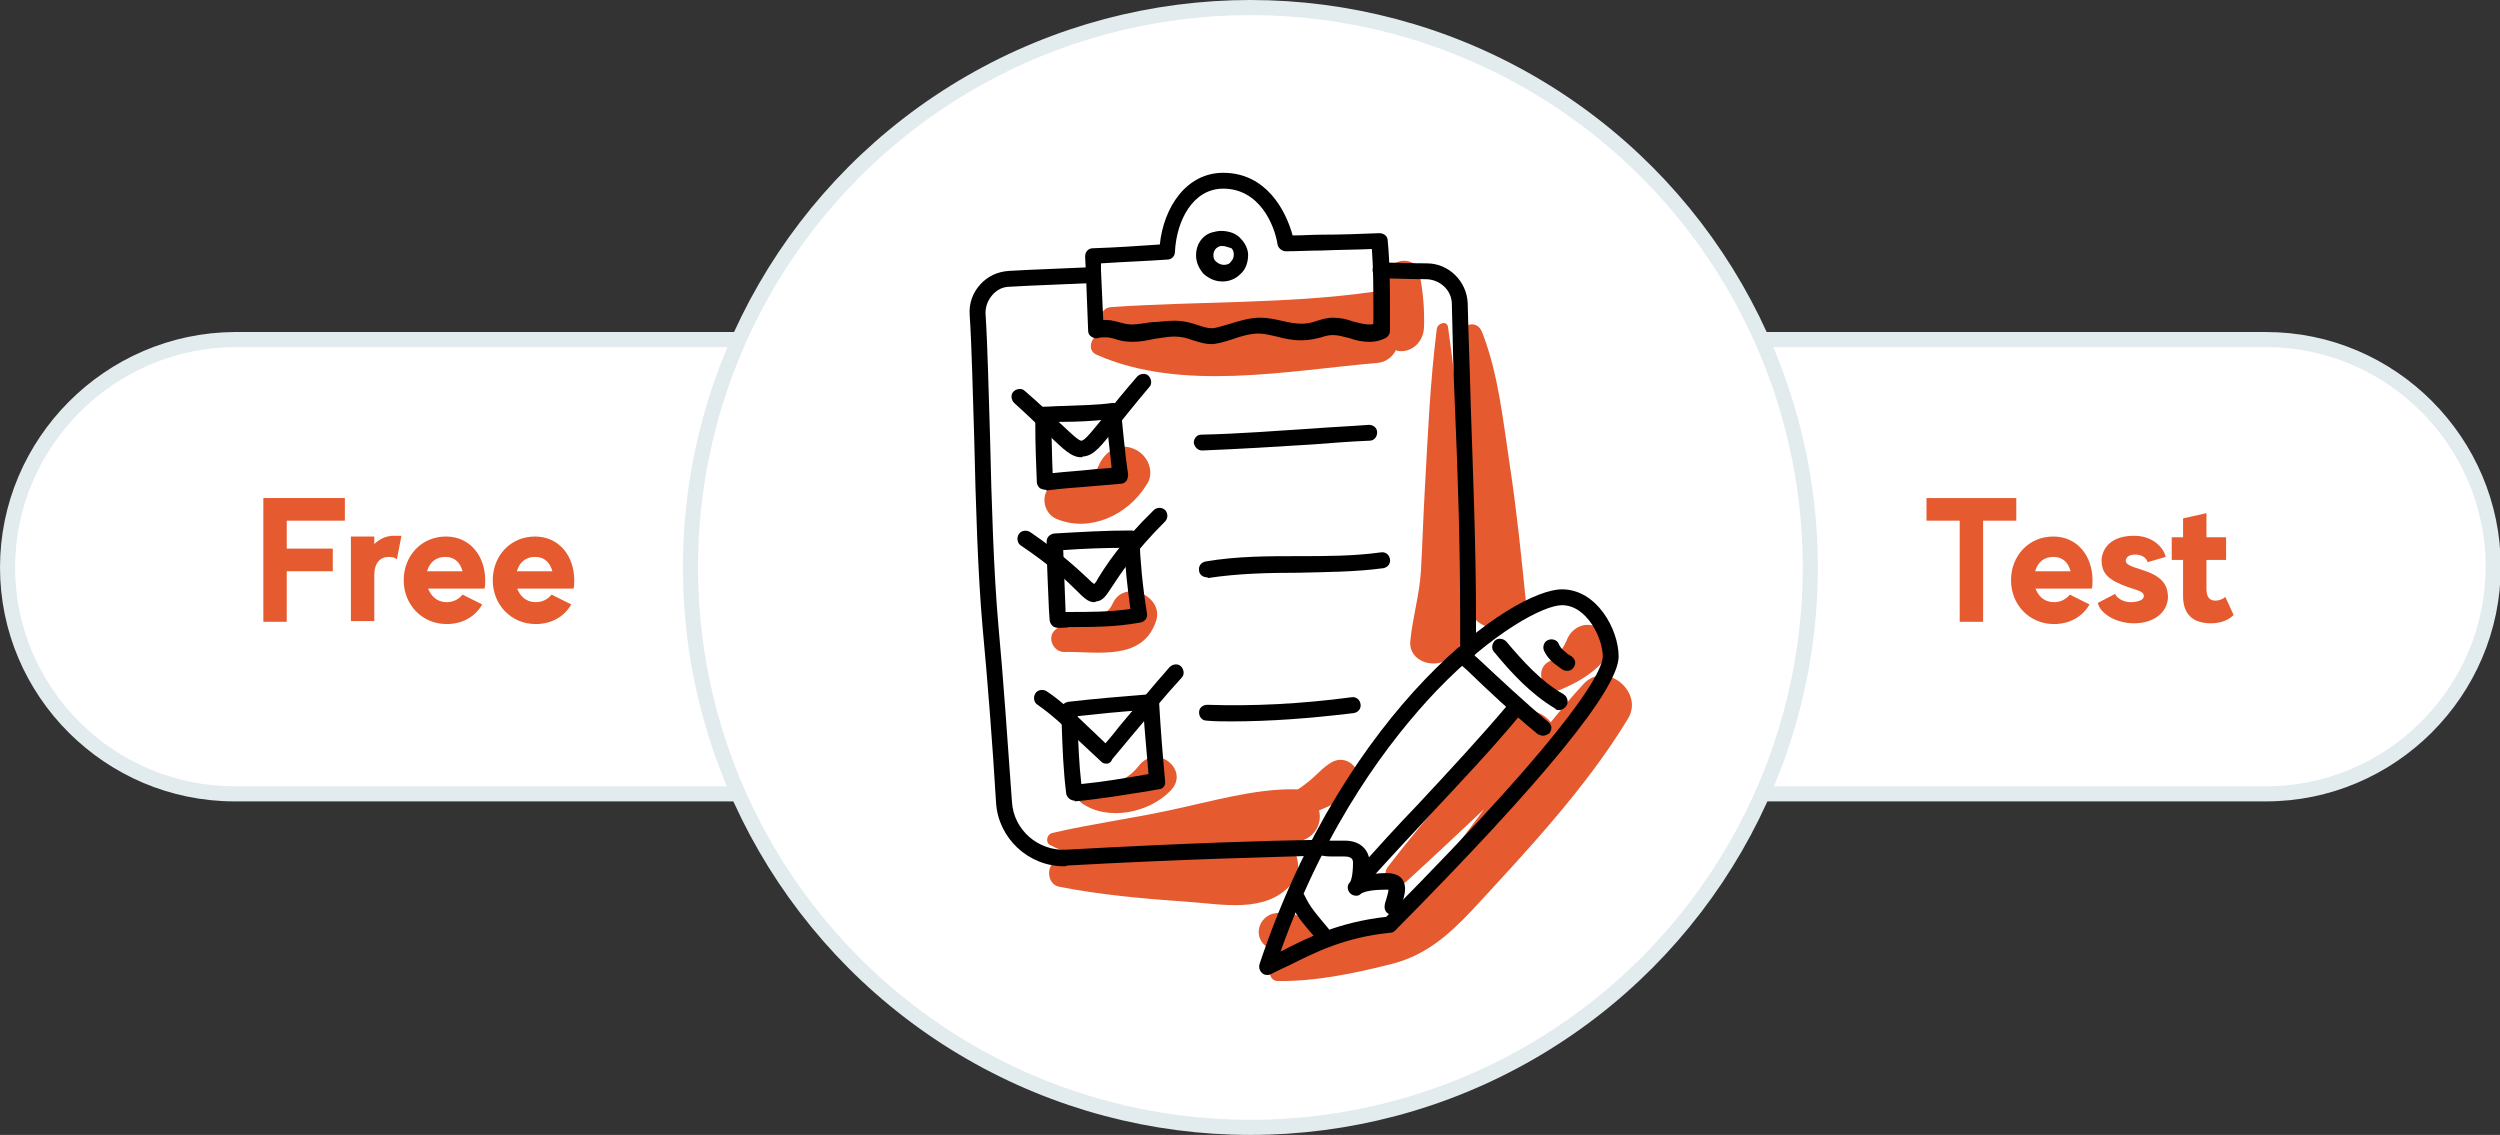 <?xml version="1.0" encoding="utf-8"?>
<!-- Generator: Adobe Illustrator 21.1.0, SVG Export Plug-In . SVG Version: 6.00 Build 0)  -->
<svg version="1.1" id="lineart" xmlns="http://www.w3.org/2000/svg" xmlns:xlink="http://www.w3.org/1999/xlink" x="0px" y="0px"
	 viewBox="0 0 331.3 150.4" style="enable-background:new 0 0 331.3 150.4;" xml:space="preserve">
<rect x="0" y="0" width="331.3" height="150.4" fill="#333333" stroke="none"/>
<style type="text/css">
	.st0{fill:#FFFFFF;stroke:#E2EBED;stroke-width:2;stroke-miterlimit:10;}
	.st1{fill:#E55A2F;}
</style>
<g>
	<path class="st0" d="M31.1,105.2h269.2c16.5,0,30.1-13.5,30.1-30.1v0c0-16.5-13.5-30.1-30.1-30.1H31.1C14.5,45.1,1,58.7,1,75.2v0
		C1,91.7,14.5,105.2,31.1,105.2z"/>
	<circle class="st0" cx="165.7" cy="75.2" r="74.2"/>
	<g>
		<g>
			<path class="st1" d="M188.1,36.2c-0.5-2.6-4.4-1.9-4.5,0.6c0,0.7-0.1,1.4-0.2,2.1c-0.5-0.2-1-0.3-1.6-0.2
				c-11.4,1.6-23.1,1.2-34.6,2c-1.5,0.1-2,2.5-0.4,2.8c0.6,0.1,1.2,0.2,1.7,0.2c-1,0.1-2,0.3-2.9,0.6c-1,0.4-1.6,2.1-0.3,2.7
				c11.3,5,25.3,2.1,37.2,1.1c1.2-0.1,2-0.8,2.5-1.7c0.1,0,0.1,0,0.2,0.1c1.9,0.3,3.4-1.2,3.5-3C188.8,41.1,188.6,38.7,188.1,36.2z"
				/>
		</g>
		<g>
			<path class="st1" d="M147.5,79.9c-0.6,1.3-1.3,1.5-2.7,1.8c-1.8,0.4-3.5,0.5-5,1.8c-1.1,1-0.2,2.9,1.2,2.9
				c4.3-0.1,10.4,1.3,12.2-4.1C154.3,79,149,76.7,147.5,79.9z"/>
		</g>
		<g>
			<path class="st1" d="M150.3,59.5c-2-0.9-3.9,0.3-4.7,2.2c-0.7,1.8-3.1,2.5-4.9,2.4c-2.9-0.2-3,3.8-0.6,4.7
				c4.4,1.8,9.4-0.6,11.8-4.5C153.1,62.7,152.2,60.3,150.3,59.5z"/>
		</g>
		<path class="st1" d="M150.9,101.5c-1.8,2.3-4.3,2.8-7,2.7c-1.3,0-1.5,1.5-0.6,2.2c3.5,2.5,9,1.3,11.8-1.6
			C157.8,102.1,153.3,98.4,150.9,101.5z"/>
		<path class="st1" d="M176.5,101c-1.1,0.6-2,1.7-3,2.5c-0.5,0.4-1,0.8-1.5,1.1c-0.1,0-0.2,0-0.4,0c-5.4-0.1-11.4,1.7-16.7,2.8
			c-5.1,1.1-10.4,1.8-15.5,3c-0.7,0.2-0.9,1.3-0.2,1.6c1.5,0.8,3.1,1.3,4.8,1.5c-1.2,0.1-2.4,0.3-3.7,0.5c-1.7,0.3-1.7,3.1,0,3.5
			c5.6,1.1,11.3,1.6,17,2c4.6,0.3,10.4,1.6,13.8-2.3c1.5-1.7,1-4.1-0.3-5.4c0.6-0.1,1.1-0.3,1.7-0.4c1.9-0.6,2.7-2.4,2.3-4
			c0.2-0.1,0.5-0.2,0.7-0.3c1.3-0.6,2.8-1.2,3.8-2.2C181.3,102.8,178.9,99.7,176.5,101z"/>
		<g>
			<path class="st1" d="M202.2,79.6c-0.6-5.9-1.2-11.9-2.1-17.8c-0.9-5.9-1.5-12.2-3.7-17.8c-0.6-1.6-2.6-1.2-2.8,0.4
				c-0.6,4.5-0.3,9-0.1,13.5c-0.4-4.9-0.9-9.7-1.6-14.5c-0.1-1-1.4-0.6-1.5,0.2c-0.9,7.2-1.2,14.4-1.6,21.6c-0.2,3.5-0.3,7-0.5,10.5
				c-0.2,3.2-1.1,6.1-1.4,9.2c-0.3,2.9,3.5,3.9,5.3,2.2c1.6-1.5,2.4-3.5,2.8-5.7C196.8,84.5,202.7,83.8,202.2,79.6z"/>
		</g>
		<path class="st1" d="M211.8,83.2c-1.7-1-3.6,0-4.2,1.7c0,0.1-0.1,0.2-0.1,0.2c-0.1,0.1-0.1,0.3-0.2,0.4c-0.2,0.4-0.4,0.7-0.7,1.1
			c0,0-0.2,0.3-0.3,0.4c-0.3,0.3-0.7,0.5-1.1,0.7c-0.9,0.5-1.2,1.6-0.8,2.5c0.4,0.8,1.5,1.6,2.4,1.2c2.1-0.9,4.1-2,5.6-3.7
			C213.6,86.3,213.5,84.1,211.8,83.2z"/>
		<path class="st1" d="M209.8,90.7c-1.5,1.6-2.9,3.3-4.3,5c-1.1-1.4-3.2-2.1-4.7-0.5c-5.8,6.4-11.7,12.9-16.9,19.7
			c-1.1,1.5,1.2,3.1,2.5,1.9c3.5-3.2,6.9-6.4,10.3-9.6c-1.7,2.3-3.4,4.6-5.2,6.8c-2.9,3.7-5.3,7.3-9.9,9c-2.5,0.9-5.2,1.7-7.8,2.7
			c0.3-0.6,0.4-1.2,0.3-1.8c0-0.4-0.1-0.8-0.4-1.1c-0.3-0.4-0.6-0.8-1.1-1.1c-1.1-0.8-2.7-0.9-4-0.6c-1,0.3-1.8,1.3-1.8,2.4
			c0,1,0.6,1.8,1.5,2.2c0.1,0,0.2,0.1,0.3,0.2c0.2,0.2,0.3,0.3,0.5,0.5c0.3,0.4,0.8,0.6,1.4,0.8c-0.6,0.3-1.1,0.6-1.7,0.9
			c-0.9,0.5-0.5,1.9,0.5,1.9c4.8,0.1,10.2-1,14.9-2.2c4.6-1.1,7.7-3.8,10.9-7.2c7.2-7.8,15.1-16.2,20.6-25.3
			C218,91.7,212.7,87.4,209.8,90.7z"/>
		<g>
			<g>
				<g>
					<path d="M141,114.8c-4.7,0-8.7-3.7-9-8.4c-0.5-8.2-1.1-15.9-1.8-23.4c-0.6-6.8-0.9-16.1-1.1-25c-0.2-6-0.3-11.7-0.6-16.3
						c-0.1-1.5,0.4-2.9,1.4-4c1-1.1,2.3-1.7,3.8-1.8c3.3-0.2,7-0.3,11.1-0.5c0.6,0,1.1,0.4,1.1,1c0,0.6-0.4,1.1-1,1.1
						c-4.1,0.2-7.8,0.3-11.1,0.5c-0.9,0-1.7,0.4-2.3,1.1c-0.6,0.7-0.9,1.5-0.9,2.4c0.3,4.7,0.4,10.4,0.6,16.4
						c0.2,8.9,0.5,18.1,1.1,24.9c0.7,7.5,1.2,15.2,1.8,23.4c0.2,3.8,3.5,6.6,7.2,6.4c16.4-0.9,26.9-1.2,33.1-1.3
						c0.6-0.1,1.1,0.4,1.1,1c0,0.6-0.4,1.1-1,1.1c-6.3,0.2-16.7,0.4-33.1,1.3C141.3,114.8,141.1,114.8,141,114.8z"/>
				</g>
			</g>
			<g>
				<g>
					<path d="M194.6,87.2c-0.6,0-1.1-0.5-1.1-1.1c0-1.4,0-2.9,0-4.3c0-9.4-0.3-18.9-0.7-28.1c-0.2-4.4-0.3-8.9-0.4-13.4
						c0-1.8-1.5-3.2-3.3-3.3c-2,0-4-0.1-6-0.1l-0.2,0c-0.6,0-1-0.5-1-1.1c0-0.6,0.5-1,1.1-1l0.2,0c2,0,4,0.1,5.9,0.1
						c2.9,0,5.3,2.4,5.4,5.3c0.1,4.5,0.3,9,0.4,13.4c0.3,9.2,0.7,18.8,0.7,28.2c0,1.4,0,2.9,0,4.3C195.7,86.7,195.2,87.2,194.6,87.2
						z"/>
				</g>
			</g>
			<g>
				<g>
					<path d="M160.5,45.6c-0.9,0-1.7-0.3-2.4-0.5c-0.8-0.3-1.5-0.5-2.5-0.5c-0.9,0-1.7,0.2-2.6,0.3c-0.9,0.2-1.9,0.4-2.9,0.4
						c-1.2,0-1.8-0.2-2.4-0.4c-0.4-0.1-0.7-0.2-1.2-0.2c-0.3,0-0.7,0-1,0.1c-0.3,0.1-0.6,0-0.9-0.2c-0.3-0.2-0.4-0.5-0.4-0.8
						c-0.1-2.6-0.2-5.2-0.3-7.8l-0.1-2c0-0.6,0.4-1.1,1-1.1c3.1-0.1,6-0.3,8.9-0.5c0.5-4.9,3.5-9.5,8.4-9.5c5.7,0,8.3,5,9.2,8.3
						c1.3,0,2.6-0.1,3.9-0.1c2.5,0,5.1-0.1,7.6-0.2c0.6,0,1.1,0.4,1.1,1c0.3,3.1,0.3,6.3,0.3,9.4c0,0.8,0,1.6,0,2.5
						c0,0.4-0.2,0.8-0.6,1c-0.4,0.2-1.1,0.5-2.1,0.5c-1,0-1.9-0.2-2.7-0.5c-0.8-0.2-1.5-0.4-2.2-0.4c-0.4,0-0.9,0.1-1.5,0.3
						c-0.8,0.2-1.6,0.4-2.7,0.4c-1.1,0-2.1-0.2-3.2-0.5c-0.9-0.2-1.7-0.4-2.4-0.4c-1.2,0-2.5,0.4-3.6,0.8
						C162.2,45.3,161.3,45.6,160.5,45.6z M155.6,42.5c1.3,0,2.3,0.3,3.2,0.6c0.6,0.2,1.2,0.4,1.8,0.4c0.5,0,1.3-0.3,2.1-0.5
						c1.3-0.4,2.8-0.9,4.3-0.9c1,0,1.9,0.2,2.8,0.4c0.9,0.2,1.8,0.4,2.7,0.4c0.8,0,1.5-0.2,2.1-0.4c0.6-0.2,1.3-0.4,2-0.4
						c1,0,1.9,0.2,2.7,0.5c0.8,0.2,1.5,0.4,2.2,0.4c0.2,0,0.4,0,0.5-0.1c0-0.6,0-1.2,0-1.7c0-2.7,0-5.5-0.2-8.2
						c-2.2,0.1-4.5,0.1-6.7,0.2c-1.6,0-3.2,0.1-4.7,0.1c-0.5,0-1-0.4-1.1-0.9c-0.4-2.6-2.4-7.4-7.2-7.4c-4,0-6.2,4.2-6.4,8.4
						c0,0.5-0.4,1-1,1c-2.9,0.2-5.7,0.3-8.8,0.5l0,0.9c0.1,2.2,0.2,4.4,0.3,6.6c0.1,0,0.2,0,0.3,0c0.8,0,1.4,0.2,1.8,0.3
						c0.5,0.1,0.9,0.3,1.7,0.3c0.8,0,1.7-0.2,2.5-0.3C153.5,42.7,154.5,42.5,155.6,42.5z"/>
				</g>
			</g>
			<g>
				<g>
					<path d="M162,37.3c-1,0-1.8-0.4-2.5-1c-0.6-0.7-1-1.5-1-2.5c0-1.4,0.8-2.6,2.1-3c0.4-0.1,0.8-0.2,1.2-0.2c1,0,2,0.3,2.6,1
						c0.6,0.6,1,1.4,1,2.2c0,0.9-0.3,1.9-1,2.5C163.8,36.9,163,37.3,162,37.3z M162,32.6C161.9,32.6,161.9,32.6,162,32.6
						c-0.2,0-0.4,0-0.5,0.1c-0.5,0.2-0.7,0.7-0.7,1.1c0,0.4,0.1,0.7,0.4,0.9c0.2,0.2,0.6,0.4,1,0.4c0.5,0,0.8-0.2,0.9-0.4
						c0.3-0.3,0.4-0.6,0.4-1c0-0.3-0.1-0.6-0.3-0.8C162.8,32.8,162.4,32.6,162,32.6z"/>
				</g>
			</g>
			<g>
				<g>
					<path d="M138.5,64.9c-0.2,0-0.5-0.1-0.7-0.2c-0.2-0.2-0.4-0.5-0.4-0.8c-0.1-2.5-0.2-5-0.2-7.4l0-1.5c0-0.6,0.4-1.1,1-1.1
						c0.9,0,1.8-0.1,2.7-0.1c2.1-0.1,4.4-0.1,6.5-0.4c0.3,0,0.6,0,0.8,0.2c0.2,0.2,0.4,0.5,0.4,0.8c0.1,2.1,0.4,4.2,0.6,6.3
						c0.1,0.7,0.2,1.5,0.3,2.2c0,0.3-0.1,0.6-0.2,0.8c-0.2,0.2-0.4,0.4-0.7,0.4c-1.2,0.1-2.3,0.2-3.5,0.3c-2.1,0.2-4.3,0.3-6.4,0.6
						C138.6,64.9,138.6,64.9,138.5,64.9z M139.3,56l0,0.5c0.1,2,0.1,4.1,0.2,6.2c1.8-0.2,3.6-0.3,5.4-0.5c0.8-0.1,1.6-0.1,2.4-0.2
						c0-0.4-0.1-0.8-0.1-1.1c-0.2-1.7-0.4-3.5-0.6-5.3c-1.9,0.2-3.8,0.3-5.6,0.3C140.5,55.9,139.9,55.9,139.3,56z"/>
				</g>
			</g>
			<g>
				<g>
					<path d="M143.3,60.6c-1.3,0-2.3-1-4.3-2.9c-1.2-1.1-2.6-2.5-4.6-4.3c-0.4-0.4-0.5-1.1-0.1-1.5c0.4-0.4,1.1-0.5,1.5-0.1
						c2.1,1.8,3.6,3.3,4.7,4.3c1.3,1.2,2.4,2.3,2.8,2.3c0.5,0,1.6-1.5,3.1-3.3c1.1-1.4,2.4-3,4.3-5.2c0.4-0.4,1.1-0.5,1.5-0.1
						c0.4,0.4,0.5,1.1,0.1,1.5c-1.8,2.1-3.1,3.8-4.2,5.1c-2.2,2.7-3.1,4-4.6,4.1C143.4,60.6,143.3,60.6,143.3,60.6z"/>
				</g>
			</g>
			<g>
				<g>
					<path d="M140.2,83.2c-0.6,0-1-0.4-1.1-1l-0.1-1.5c-0.1-2.9-0.3-5.9-0.3-8.9c0-0.6,0.4-1,1-1.1c3.5-0.2,6.8-0.4,10.2-0.4
						c0.6,0,1.1,0.5,1.1,1c0.1,3,0.4,6.3,1,10c0.1,0.6-0.3,1.1-0.9,1.2c-3.2,0.6-6.4,0.6-9.5,0.6C141.6,83.2,140.2,83.2,140.2,83.2z
						 M140.9,72.9c0.1,2.6,0.2,5.2,0.3,7.8l0,0.4l0.4,0c2.7,0,5.5,0,8.2-0.4c-0.4-2.9-0.7-5.6-0.8-8.1
						C146.3,72.6,143.6,72.7,140.9,72.9z"/>
				</g>
			</g>
			<g>
				<g>
					<path d="M145,79.8c-0.8,0-1.4-0.6-2.4-1.6c-1.2-1.2-3.3-3.2-7.3-5.9c-0.5-0.3-0.6-1-0.3-1.5c0.3-0.5,1-0.6,1.5-0.3
						c4.1,2.8,6.3,4.9,7.6,6.1c0.3,0.3,0.6,0.6,0.9,0.8c0.2-0.2,0.4-0.5,0.6-0.9c1-1.6,2.9-4.6,7.3-8.9c0.4-0.4,1.1-0.4,1.5,0
						c0.4,0.4,0.4,1.1,0,1.5c-4.2,4.2-6,7.1-7,8.6c-0.8,1.2-1.2,1.9-2.1,2C145.1,79.8,145,79.8,145,79.8z"/>
				</g>
			</g>
			<g>
				<g>
					<path d="M142.4,106.1c-0.5,0-1-0.4-1.1-0.9c-0.4-3.1-0.5-6.2-0.6-9.1c0-0.7,0-1.4-0.1-2c0-0.6,0.4-1,1-1.1
						c3.4-0.4,7.1-0.7,10.8-1c0.3,0,0.6,0.1,0.8,0.3c0.2,0.2,0.3,0.5,0.4,0.7c0.2,3.6,0.5,7.3,0.8,10.5c0.1,0.6-0.3,1.1-0.9,1.1
						l-1.1,0.2c-3.2,0.5-6.6,1.1-10,1.4C142.5,106.1,142.4,106.1,142.4,106.1z M142.8,94.9c0,0.4,0,0.7,0,1.1
						c0.1,2.7,0.2,5.3,0.5,7.9c3-0.3,5.9-0.8,8.8-1.3l0.1,0c-0.2-2.6-0.5-5.5-0.7-8.5C148.5,94.3,145.6,94.6,142.8,94.9z"/>
				</g>
			</g>
			<g>
				<g>
					<path d="M146.6,101.2c-0.3,0-0.5-0.1-0.7-0.3c-1-0.9-2-1.9-3-2.8c-1.7-1.7-3.4-3.3-5.4-4.7c-0.5-0.3-0.6-1-0.3-1.5
						c0.3-0.5,1-0.6,1.5-0.3c2.1,1.4,3.9,3.2,5.7,4.9c0.7,0.7,1.4,1.3,2.1,2c0.6-0.7,1.2-1.4,1.8-2.2c2.2-2.6,4.4-5.3,6.7-7.9
						c0.4-0.4,1.1-0.5,1.5-0.1c0.4,0.4,0.5,1.1,0.1,1.5c-2.3,2.5-4.4,5.1-6.7,7.8c-0.8,1-1.7,2-2.5,3
						C147.2,101.1,146.9,101.2,146.6,101.2C146.6,101.2,146.6,101.2,146.6,101.2z"/>
				</g>
			</g>
			<g>
				<g>
					<path d="M159.3,59.7c-0.6,0-1-0.5-1.1-1c0-0.6,0.4-1.1,1-1.1c4.9-0.1,9.8-0.5,14.6-0.8c2.5-0.2,5-0.3,7.6-0.5
						c0.6,0,1.1,0.4,1.1,1c0,0.6-0.4,1.1-1,1.1c-2.5,0.1-5,0.3-7.6,0.5C169.2,59.2,164.3,59.5,159.3,59.7z"/>
				</g>
			</g>
			<g>
				<g>
					<path d="M159.9,76.5c-0.5,0-1-0.4-1-0.9c-0.1-0.6,0.3-1.1,0.9-1.2c4.1-0.7,8.3-0.7,12.3-0.7c3.6,0,7.3,0,10.9-0.5
						c0.6-0.1,1.1,0.3,1.2,0.9c0.1,0.6-0.3,1.1-0.9,1.2c-3.7,0.5-7.5,0.5-11.2,0.6c-4,0-8.1,0.1-12,0.7
						C160,76.5,160,76.5,159.9,76.5z"/>
				</g>
			</g>
			<g>
				<g>
					<path d="M163.2,95.6c-1.1,0-2.2,0-3.3-0.1c-0.6,0-1-0.5-1-1.1c0-0.6,0.5-1,1.1-1c6,0.2,12.3-0.1,19.1-1
						c0.6-0.1,1.1,0.3,1.2,0.9c0.1,0.6-0.3,1.1-0.9,1.2C173.6,95.2,168.3,95.6,163.2,95.6z"/>
				</g>
			</g>
			<g>
				<g>
					<path d="M167.9,129.2c-0.3,0-0.5-0.1-0.7-0.3c-0.3-0.3-0.4-0.7-0.3-1.1c11.5-34.4,33.6-49.7,40.1-49.7c4.6,0,7.5,5.3,7.5,8.9
						c0,4.3-10,16.5-29.6,36.3c-0.2,0.2-0.4,0.3-0.6,0.3c-6.1,0.6-10,2.6-13.4,4.3c-0.9,0.4-1.7,0.8-2.5,1.2
						C168.2,129.2,168.1,129.2,167.9,129.2z M207,80.2c-2.4,0-9.1,3.5-16.6,11.3c-6.1,6.4-14.6,17.5-20.7,34.6
						c0.1,0,0.1-0.1,0.2-0.1c3.3-1.7,7.5-3.8,13.8-4.5c25.9-26.1,28.7-32.9,28.7-34.5C212.4,84.6,210.3,80.2,207,80.2z"/>
				</g>
			</g>
			<g>
				<g>
					<path d="M175.2,124.8c-0.3,0-0.6-0.1-0.8-0.4l-0.5-0.6c-1.1-1.3-2.2-2.5-2.9-4.2c-0.2-0.5,0-1.2,0.5-1.4c0.5-0.2,1.2,0,1.4,0.5
						c0.7,1.5,1.6,2.5,2.6,3.7l0.5,0.6c0.4,0.4,0.3,1.1-0.1,1.5C175.7,124.7,175.5,124.8,175.2,124.8z"/>
				</g>
			</g>
			<g>
				<g>
					<path d="M204.5,97.5c-0.2,0-0.5-0.1-0.7-0.2c-3.3-2.7-6.4-5.6-9.4-8.5l-0.8-0.7c-0.4-0.4-0.4-1.1,0-1.5c0.4-0.4,1.1-0.4,1.5,0
						l0.8,0.7c3,2.8,6.1,5.7,9.3,8.4c0.5,0.4,0.5,1,0.1,1.5C205.1,97.3,204.8,97.5,204.5,97.5z"/>
				</g>
			</g>
			<g>
				<g>
					<path d="M206.6,94.1c-0.2,0-0.4,0-0.5-0.2c-3.2-1.9-5.8-4.7-8.1-7.5c-0.4-0.4-0.3-1.1,0.1-1.5c0.4-0.4,1.1-0.3,1.5,0.1
						c2.2,2.6,4.6,5.3,7.6,7c0.5,0.3,0.7,1,0.4,1.5C207.3,93.9,207,94.1,206.6,94.1z"/>
				</g>
			</g>
			<g>
				<g>
					<path d="M207.6,88.9c-0.2,0-0.4-0.1-0.6-0.2c-0.1-0.1-0.3-0.2-0.4-0.3c-0.7-0.5-1.5-1.1-2-2.2c-0.2-0.5,0-1.2,0.6-1.4
						c0.5-0.2,1.2,0,1.4,0.6c0.2,0.5,0.6,0.8,1.2,1.3c0.2,0.1,0.3,0.2,0.5,0.3c0.5,0.4,0.6,1,0.2,1.5
						C208.3,88.8,208,88.9,207.6,88.9z"/>
				</g>
			</g>
			<g>
				<g>
					<path d="M184.5,121.2c-0.1,0-0.1,0-0.2,0c-0.6-0.1-0.9-0.7-0.8-1.2c0-0.2,0.1-0.5,0.2-0.8c0.1-0.4,0.3-1,0.3-1.3
						c-0.1,0-0.2,0-0.4,0c-2.3,0-3,0.4-3.2,0.5c-0.3,0.3-0.5,0.3-0.7,0.3c-0.6,0-1.1-0.5-1.1-1.1c0-0.1,0-0.4,0.3-0.7
						c0.1-0.1,0.4-0.8,0.4-2.6c0-0.2,0-0.8-1.1-0.8c-0.3,0-0.5,0-0.8,0c-0.3,0-0.7,0-1,0c-0.7,0-1.2-0.1-1.7-0.2
						c-0.6-0.2-0.9-0.8-0.7-1.3c0.2-0.6,0.8-0.9,1.3-0.7c0.3,0.1,0.6,0.1,1,0.1c0.3,0,0.6,0,0.9,0c0.3,0,0.7,0,1,0
						c2.4,0,3.3,1.6,3.3,2.9c0,0.6,0,1.1-0.1,1.6c0.7-0.1,1.4-0.2,2.3-0.2c2.2,0,2.5,1.3,2.5,2.1c0,0.6-0.2,1.3-0.4,1.9
						c-0.1,0.2-0.1,0.5-0.2,0.7C185.4,120.9,185,121.2,184.5,121.2z M180.4,118.3L180.4,118.3L180.4,118.3z M180.5,118.2
						C180.4,118.2,180.4,118.3,180.5,118.2C180.4,118.3,180.4,118.2,180.5,118.2z"/>
				</g>
			</g>
			<g>
				<g>
					<path d="M180.5,117.3c-0.3,0-0.5-0.1-0.7-0.3c-0.4-0.4-0.5-1.1-0.1-1.5c2.7-3,5.5-6.1,8.3-9c4-4.3,8.1-8.7,11.9-13.2
						c0.4-0.4,1-0.5,1.5-0.1c0.4,0.4,0.5,1,0.1,1.5c-3.8,4.6-8,9-12,13.3c-2.7,2.9-5.5,5.9-8.2,8.9
						C181,117.2,180.8,117.3,180.5,117.3z"/>
				</g>
			</g>
		</g>
	</g>
	<g>
		<path class="st1" d="M38,69v3.7h6.1v3H38v6.7h-3.1V66h10.8v3H38z"/>
		<path class="st1" d="M53.2,71l-0.6,3.1c-0.3-0.2-0.6-0.3-1.1-0.3c-1.1,0-1.9,0.8-1.9,2.4v6.1h-3.1V71.1h3.1v1
			c0.7-0.7,1.6-1.1,2.6-1.1C52.6,71,52.9,71,53.2,71z"/>
		<path class="st1" d="M56.7,77.9c0.4,1.1,1.2,1.9,2.5,1.9c0.9,0,1.6-0.4,2.1-1l2.6,1.3c-0.9,1.6-2.6,2.6-4.7,2.6
			c-3.3,0-5.7-2.6-5.7-5.8s2.3-5.8,5.6-5.8c3.2,0,5.2,2.6,5.2,5.8c0,0.4,0,0.8-0.1,1.1H56.7z M56.6,75.7h4.7c-0.3-1.1-1-1.9-2.3-1.9
			S56.9,74.6,56.6,75.7z"/>
		<path class="st1" d="M68.5,77.9c0.4,1.1,1.2,1.9,2.5,1.9c0.9,0,1.6-0.4,2.1-1l2.6,1.3c-0.9,1.6-2.6,2.6-4.7,2.6
			c-3.3,0-5.7-2.6-5.7-5.8s2.3-5.8,5.6-5.8c3.2,0,5.2,2.6,5.2,5.8c0,0.4,0,0.8-0.1,1.1H68.5z M68.5,75.7h4.7c-0.3-1.1-1-1.9-2.3-1.9
			S68.8,74.6,68.5,75.7z"/>
	</g>
	<g>
		<path class="st1" d="M267.2,69h-4.4v13.4h-3.1V69h-4.4v-3h11.9V69z"/>
		<path class="st1" d="M269.7,77.9c0.4,1.1,1.2,1.9,2.5,1.9c0.9,0,1.6-0.4,2.1-1l2.6,1.3c-0.9,1.6-2.6,2.6-4.7,2.6
			c-3.3,0-5.7-2.6-5.7-5.8s2.3-5.8,5.6-5.8c3.2,0,5.2,2.6,5.2,5.8c0,0.4,0,0.8-0.1,1.1H269.7z M269.7,75.7h4.7
			c-0.3-1.1-1-1.9-2.3-1.9S270,74.6,269.7,75.7z"/>
		<path class="st1" d="M287.3,79.2c-0.1,2-1.9,3.4-4.5,3.4c-2.4,0-4.5-1.3-4.8-2.7l2.3-1.2c0.2,0.6,1.2,1.1,2,1.1
			c0.8,0,1.8-0.2,1.8-0.8c0-0.6-0.6-0.7-2.1-1.2c-2.5-0.9-3.5-1.7-3.5-3.6c0.1-1.6,1.3-3.2,4.3-3.2c2.7,0,4,1.8,4.2,2.8l-2.4,0.7
			c-0.1-0.4-0.5-0.9-1.4-1c-1.2-0.1-1.5,0.5-1.5,0.8c0,0.4,0.4,0.7,2.1,1.2C286.4,76.3,287.3,77.4,287.3,79.2z"/>
		<path class="st1" d="M296,81.5c-0.6,0.6-1.6,1.1-3,1.1c-2.4,0-3.7-1.2-3.7-3.6v-4.8h-1.5v-3h1.5v-2.5l3.1-0.7v3.2h2.6v3h-2.6v3.8
			c0,1,0.3,1.6,1.2,1.6c0.4,0,1-0.2,1.3-0.5L296,81.5z"/>
	</g>
</g>
</svg>
